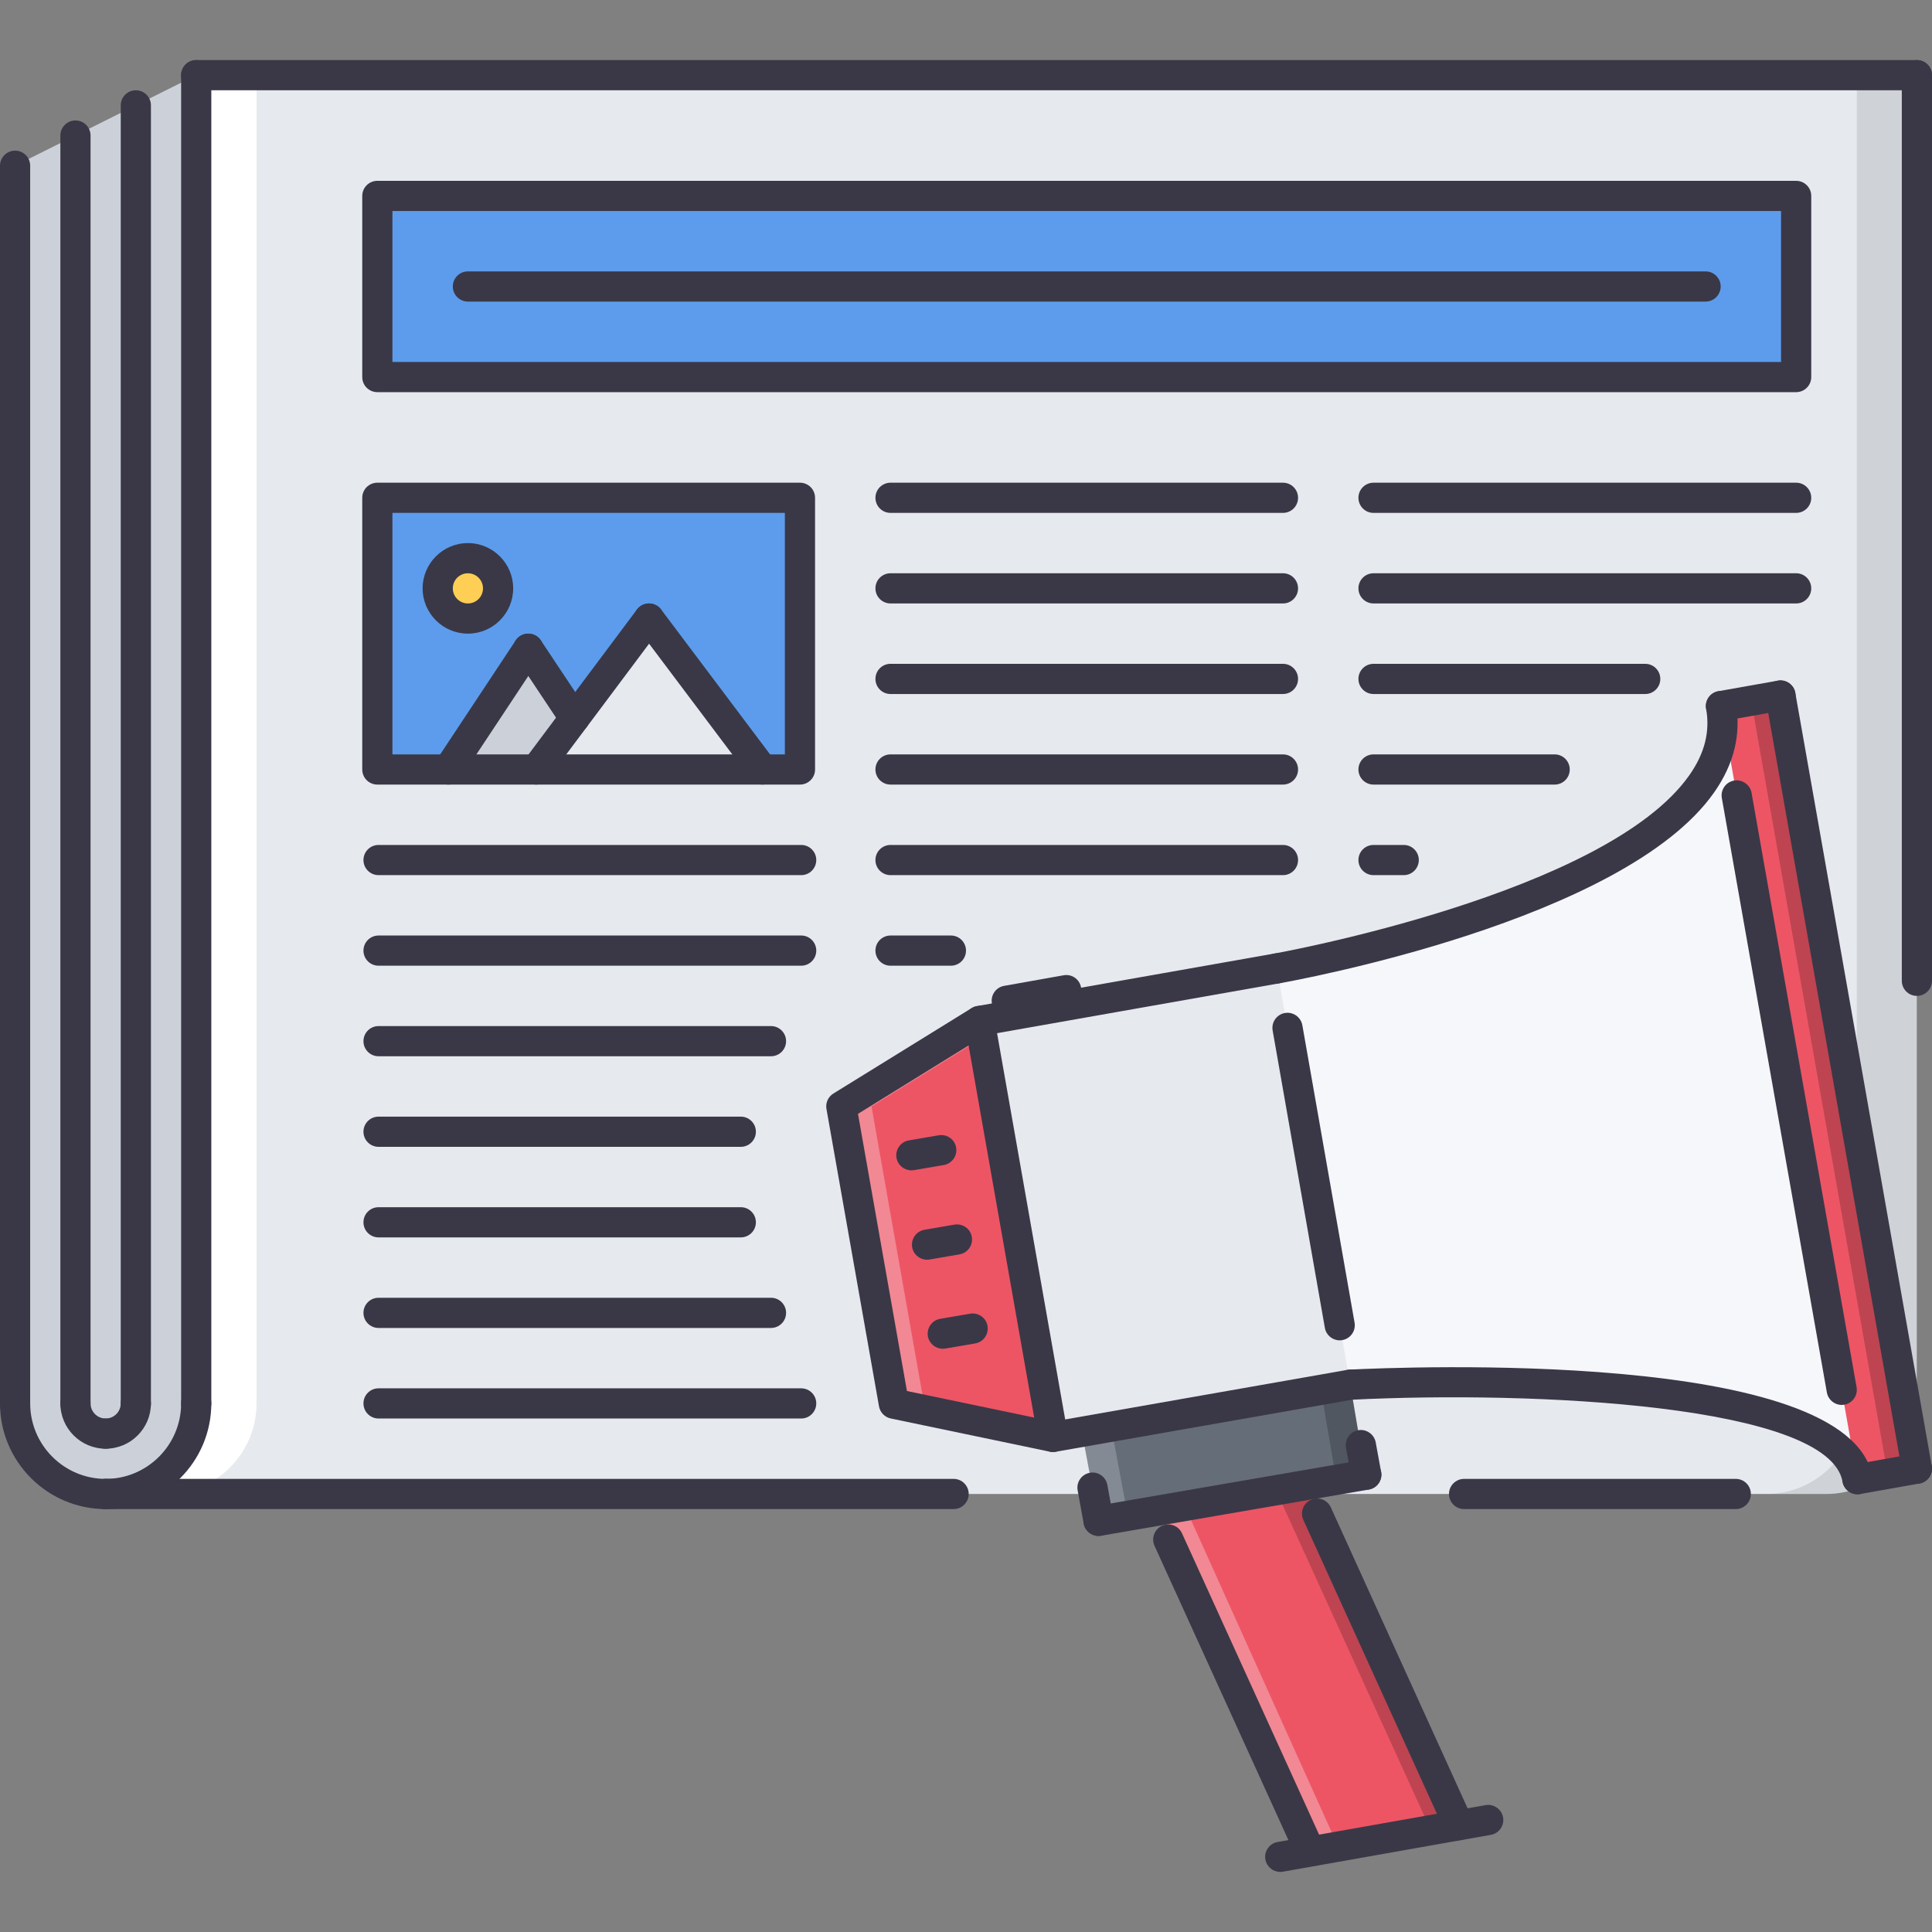 <?xml version="1.0" encoding="iso-8859-1"?>
<!-- Generator: Adobe Illustrator 19.0.0, SVG Export Plug-In . SVG Version: 6.00 Build 0)  -->
<svg version="1.1" id="Capa_1" xmlns="http://www.w3.org/2000/svg" xmlns:xlink="http://www.w3.org/1999/xlink" x="0px" y="0px"
	 viewBox="0 0 511.767 511.767" style="enable-background:new 0 0 511.767 511.767;" xml:space="preserve">
<rect x="0" y="0" width="511.767" height="511.767" fill="#808080" stroke="none"/>
<path style="fill:#E6E9ED;" d="M507.752,19.913H51.96v351.839c0,13.244-10.737,23.988-23.989,23.988H51.96h431.802
	c13.252,0,23.99-10.744,23.99-23.988v-0.008l0,0V19.913z"/>
<path style="fill:#FFFFFF;" d="M67.953,371.752V19.913H51.96v351.839c0,13.244-10.737,23.988-23.989,23.988h15.992
	C57.216,395.74,67.953,384.996,67.953,371.752z"/>
<g style="opacity:0.1;">
	<path d="M507.846,371.752V19.913h-15.992v351.839c0,13.244-10.738,23.988-23.99,23.988h15.992
		C497.108,395.74,507.846,384.996,507.846,371.752z"/>
</g>
<polygon style="fill:#656D78;" points="361.912,391.821 290.992,402.856 286.541,379.029 357.68,366.793 "/>
<g style="opacity:0.2;">
	<polygon points="357.68,366.793 349.91,368.129 353.916,391.821 290.766,401.645 290.992,402.856 361.912,391.821 	"/>
</g>
<g style="opacity:0.2;">
	<polygon style="fill:#FFFFFF;" points="294.537,379.029 357.906,368.129 357.68,366.793 286.541,379.029 290.992,402.856 
		298.762,401.645 	"/>
</g>
<g>
	<rect x="99.943" y="131.863" style="fill:#5D9CEC;" width="111.95" height="71.967"/>
	<rect x="99.943" y="51.903" style="fill:#5D9CEC;" width="375.83" height="47.978"/>
</g>
<path style="fill:#CCD1D9;" d="M3.982,43.902v327.85c0,13.244,10.737,23.988,23.989,23.988s23.989-10.744,23.989-23.988V19.913
	L3.982,43.902z"/>
<path style="fill:#FFCE54;" d="M131.924,155.851c0,4.412-3.576,7.996-7.996,7.996c-4.42,0-7.996-3.584-7.996-7.996
	c0-4.42,3.576-7.997,7.996-7.997C128.348,147.854,131.924,151.431,131.924,155.851z"/>
<polygon style="fill:#E6E9ED;" points="171.905,163.847 141.982,203.829 201.954,203.829 "/>
<polygon style="fill:#CCD1D9;" points="152.141,190.249 141.982,203.829 118.742,203.829 139.92,171.843 "/>
<polygon style="fill:#ED5565;" points="256.765,375.985 236.774,371.83 222.859,293.069 259.483,270.44 278.91,380.623 "/>
<g style="opacity:0.3;">
	<polygon style="fill:#FFFFFF;" points="264.762,375.985 244.77,371.83 230.855,293.069 260.272,274.891 259.483,270.44 
		222.859,293.069 236.774,371.83 256.765,375.985 278.91,380.623 278.608,378.889 	"/>
</g>
<path style="fill:#F5F7FA;" d="M485.621,263.723l-13.994-79.487l-15.758,2.796c8.402,47.26-117.625,69.492-117.625,69.492
	L267.4,269.081l-7.918,1.359l19.428,110.184l78.77-13.83c0,0,128.738-6.48,134.336,25.027l15.752-2.795L485.621,263.723z"/>
<polygon style="fill:#ED5565;" points="507.768,389.026 492.016,391.821 455.869,187.032 471.627,184.236 "/>
<g style="opacity:0.2;">
	<polygon points="471.627,184.236 463.873,185.611 499.772,389.026 491.776,390.447 492.016,391.821 507.768,389.026 	"/>
</g>
<polygon style="fill:#ED5565;" points="386.385,483.459 347.043,490.416 306.399,400.199 345.404,393.469 "/>
<g style="opacity:0.2;">
	<polygon points="345.404,393.469 337.994,394.75 378.389,483.459 346.451,489.104 347.043,490.416 386.385,483.459 	"/>
</g>
<g style="opacity:0.3;">
	<polygon style="fill:#FFFFFF;" points="314.395,400.199 345.99,394.75 345.404,393.469 306.399,400.199 347.043,490.416 
		354.447,489.104 	"/>
</g>
<polygon style="fill:#E6E9ED;" points="357.68,366.793 278.91,380.623 259.483,270.44 338.244,256.524 "/>
<g>
	<path style="fill:#3A3847;" d="M487.846,372.151c-1.896,0-3.584-1.367-3.928-3.303l-27.822-157.452
		c-0.383-2.171,1.062-4.249,3.24-4.631c2.117-0.383,4.24,1.062,4.631,3.24l27.824,157.452c0.381,2.17-1.062,4.248-3.242,4.631
		C488.315,372.127,488.08,372.151,487.846,372.151z"/>
	<path style="fill:#3A3847;" d="M492.008,395.819c-1.896,0-3.584-1.365-3.928-3.303c-3.631-20.412-81.758-24.168-130.197-21.733
		c-2.414,0.078-4.092-1.592-4.193-3.795c-0.117-2.201,1.586-4.076,3.787-4.193c13.549-0.664,132.432-5.67,138.477,28.322
		c0.389,2.18-1.062,4.248-3.234,4.639C492.477,395.795,492.242,395.819,492.008,395.819z"/>
	<path style="fill:#3A3847;" d="M338.237,260.522c-1.898,0-3.586-1.367-3.93-3.303c-0.381-2.179,1.07-4.249,3.242-4.631
		c0.873-0.156,88.006-15.859,109.996-47.322c4.021-5.755,5.459-11.495,4.389-17.531c-0.391-2.179,1.062-4.248,3.232-4.639
		c2.203-0.383,4.248,1.062,4.639,3.241c1.445,8.121-0.477,16.032-5.709,23.512c-23.887,34.164-111.441,49.954-115.158,50.61
		C338.703,260.498,338.469,260.522,338.237,260.522z"/>
	<path style="fill:#3A3847;" d="M455.862,191.03c-1.898,0-3.584-1.358-3.928-3.295c-0.391-2.179,1.062-4.248,3.232-4.639
		l15.758-2.796c2.18-0.39,4.256,1.062,4.639,3.233c0.391,2.179-1.061,4.248-3.232,4.638l-15.758,2.795
		C456.33,191.014,456.096,191.03,455.862,191.03z"/>
	<path style="fill:#3A3847;" d="M507.76,393.024c-1.898,0-3.584-1.367-3.928-3.303l-36.141-204.79
		c-0.383-2.179,1.07-4.248,3.24-4.631c2.141-0.39,4.248,1.062,4.631,3.241l36.141,204.789c0.383,2.172-1.062,4.248-3.24,4.631
		C508.229,393,507.994,393.024,507.76,393.024z"/>
	<path style="fill:#3A3847;" d="M492.008,395.819c-1.896,0-3.584-1.365-3.928-3.303c-0.389-2.17,1.062-4.248,3.242-4.631
		l15.75-2.795c2.131-0.383,4.248,1.055,4.631,3.232c0.391,2.18-1.062,4.248-3.24,4.639l-15.752,2.795
		C492.477,395.795,492.242,395.819,492.008,395.819z"/>
	<path style="fill:#3A3847;" d="M278.903,384.621c-1.904,0-3.592-1.367-3.928-3.303c-0.383-2.18,1.07-4.248,3.242-4.631
		l78.768-13.838c2.125-0.359,4.256,1.07,4.631,3.248c0.383,2.18-1.07,4.248-3.24,4.631l-78.77,13.838
		C279.371,384.606,279.137,384.621,278.903,384.621z"/>
	<path style="fill:#3A3847;" d="M259.475,274.438c-1.906,0-3.6-1.375-3.936-3.326c-0.367-2.172,1.094-4.24,3.264-4.615
		l78.746-13.909c2.139-0.406,4.248,1.062,4.631,3.233c0.383,2.179-1.062,4.255-3.242,4.638l-78.775,13.916
		C259.928,274.414,259.701,274.438,259.475,274.438z"/>
	<path style="fill:#3A3847;" d="M278.91,384.621c-0.273,0-0.545-0.023-0.818-0.086l-42.13-8.793
		c-1.601-0.336-2.842-1.609-3.123-3.217l-13.916-78.762c-0.289-1.615,0.438-3.24,1.835-4.1l36.623-22.631
		c1.133-0.693,2.539-0.779,3.734-0.24c1.209,0.537,2.076,1.646,2.303,2.951l19.43,110.184c0.232,1.312-0.203,2.646-1.156,3.568
		C280.942,384.223,279.942,384.621,278.91,384.621z M240.241,368.465l33.705,7.035l-17.375-98.564l-29.299,18.109L240.241,368.465z"
		/>
	<path style="fill:#3A3847;" d="M354.869,355.041c-1.906,0-3.594-1.367-3.928-3.311l-13.83-78.762
		c-0.383-2.178,1.07-4.248,3.24-4.631c2.141-0.391,4.248,1.062,4.631,3.248l13.83,78.762c0.383,2.178-1.07,4.248-3.242,4.631
		C355.338,355.018,355.104,355.041,354.869,355.041z"/>
	<path style="fill:#3A3847;" d="M241.405,310.014c-1.905,0-3.6-1.373-3.936-3.318c-0.367-2.178,1.093-4.248,3.264-4.615l7.918-1.357
		c2.218-0.367,4.248,1.076,4.623,3.264c0.367,2.17-1.093,4.24-3.264,4.615l-7.918,1.357
		C241.858,309.998,241.632,310.014,241.405,310.014z"/>
	<path style="fill:#3A3847;" d="M249.721,357.274c-1.905,0-3.6-1.373-3.936-3.318c-0.367-2.178,1.093-4.248,3.264-4.615l7.919-1.359
		c2.201-0.357,4.248,1.078,4.621,3.266c0.367,2.17-1.092,4.24-3.264,4.615l-7.918,1.357
		C250.175,357.258,249.948,357.274,249.721,357.274z"/>
	<path style="fill:#3A3847;" d="M245.559,333.692c-1.905,0-3.6-1.375-3.936-3.318c-0.375-2.18,1.085-4.248,3.264-4.623l7.918-1.359
		c2.21-0.367,4.249,1.078,4.622,3.256c0.375,2.18-1.084,4.248-3.263,4.623l-7.918,1.359
		C246.012,333.668,245.786,333.692,245.559,333.692z"/>
	<path style="fill:#3A3847;" d="M266.674,269.08c-1.896,0-3.584-1.367-3.928-3.303c-0.391-2.172,1.062-4.248,3.232-4.631
		l15.752-2.803c2.209-0.406,4.256,1.061,4.639,3.24c0.391,2.17-1.062,4.248-3.234,4.631l-15.75,2.803
		C267.143,269.057,266.908,269.08,266.674,269.08z"/>
	<path style="fill:#3A3847;" d="M386.385,487.457c-1.514,0-2.967-0.867-3.639-2.344L345.24,402.59
		c-0.914-2.008-0.023-4.381,1.982-5.295c2.016-0.906,4.381-0.016,5.295,1.982l37.506,82.525c0.914,2.016,0.023,4.381-1.982,5.295
		C387.502,487.348,386.94,487.457,386.385,487.457z"/>
	<path style="fill:#3A3847;" d="M347.043,494.414c-1.514,0-2.967-0.875-3.639-2.342l-37.584-82.604
		c-0.914-2.014-0.023-4.381,1.984-5.295c2.014-0.912,4.381-0.031,5.293,1.984l37.586,82.604c0.912,2.006,0.023,4.379-1.984,5.293
		C348.16,494.297,347.598,494.414,347.043,494.414z"/>
	<path style="fill:#3A3847;" d="M339.117,495.852c-1.889,0-3.576-1.352-3.928-3.279c-0.391-2.172,1.047-4.256,3.217-4.646
		l55.125-9.77c2.131-0.375,4.24,1.07,4.621,3.256c0.383,2.18-1.076,4.248-3.248,4.623l-55.061,9.754
		C339.602,495.836,339.36,495.852,339.117,495.852z"/>
	<path style="fill:#3A3847;" d="M290.985,406.854c-1.891,0-3.578-1.352-3.928-3.281l-1.602-8.799
		c-0.391-2.172,1.047-4.248,3.217-4.646c2.141-0.43,4.256,1.037,4.654,3.217l1.602,8.801c0.391,2.17-1.047,4.248-3.219,4.646
		C291.467,406.838,291.227,406.854,290.985,406.854z"/>
	<path style="fill:#3A3847;" d="M290.985,406.854c-1.906,0-3.602-1.367-3.936-3.32c-0.375-2.17,1.084-4.24,3.264-4.613l70.92-12.238
		c2.141-0.357,4.248,1.078,4.623,3.258c0.375,2.178-1.086,4.248-3.264,4.623L291.67,406.8
		C291.444,406.838,291.211,406.854,290.985,406.854z"/>
	<path style="fill:#3A3847;" d="M361.904,394.617c-1.891,0-3.568-1.344-3.928-3.273l-1.438-7.84
		c-0.398-2.17,1.047-4.256,3.217-4.654c2.133-0.398,4.248,1.039,4.654,3.211l1.438,7.84c0.398,2.17-1.047,4.256-3.217,4.654
		C362.389,394.602,362.147,394.617,361.904,394.617z"/>
	<path style="fill:#3A3847;" d="M507.768,263.801c-2.211,0-3.998-1.787-3.998-3.998V19.913c0-2.21,1.787-3.999,3.998-3.999
		c2.209,0,3.998,1.789,3.998,3.999v239.89C511.766,262.014,509.977,263.801,507.768,263.801z"/>
	<path style="fill:#3A3847;" d="M51.976,375.75c-2.209,0-3.998-1.789-3.998-3.998V19.913c0-2.21,1.789-3.999,3.998-3.999
		c2.21,0,3.999,1.789,3.999,3.999v351.839C55.974,373.961,54.186,375.75,51.976,375.75z"/>
	<path style="fill:#3A3847;" d="M27.987,399.738c-2.21,0-3.998-1.787-3.998-3.998c0-2.209,1.788-3.998,3.998-3.998
		c11.026,0,19.991-8.973,19.991-19.99c0-2.211,1.789-3.998,3.998-3.998c2.21,0,3.999,1.787,3.999,3.998
		C55.974,387.182,43.417,399.738,27.987,399.738z"/>
	<path style="fill:#3A3847;" d="M27.987,399.738C12.556,399.738,0,387.181,0,371.752c0-2.211,1.788-3.998,3.998-3.998
		s3.998,1.787,3.998,3.998c0,11.018,8.965,19.99,19.991,19.99c2.21,0,3.998,1.789,3.998,3.998
		C31.985,397.951,30.197,399.738,27.987,399.738z"/>
	<path style="fill:#3A3847;" d="M3.998,375.75c-2.21,0-3.998-1.789-3.998-3.998V43.902c0-2.21,1.788-3.998,3.998-3.998
		s3.998,1.788,3.998,3.998v327.85C7.996,373.961,6.208,375.75,3.998,375.75z"/>
	<path style="fill:#3A3847;" d="M35.983,375.75c-2.21,0-3.998-1.789-3.998-3.998V27.91c0-2.21,1.788-3.999,3.998-3.999
		s3.998,1.789,3.998,3.999v343.842C39.981,373.961,38.193,375.75,35.983,375.75z"/>
	<path style="fill:#3A3847;" d="M19.99,375.75c-2.209,0-3.998-1.789-3.998-3.998V35.906c0-2.21,1.789-3.998,3.998-3.998
		c2.21,0,3.999,1.788,3.999,3.998v335.846C23.989,373.961,22.2,375.75,19.99,375.75z"/>
	<path style="fill:#3A3847;" d="M27.987,383.746c-2.21,0-3.998-1.787-3.998-3.998c0-2.209,1.788-3.998,3.998-3.998
		c2.202,0,3.998-1.797,3.998-3.998c0-2.211,1.788-3.998,3.998-3.998s3.998,1.787,3.998,3.998
		C39.981,378.365,34.601,383.746,27.987,383.746z"/>
	<path style="fill:#3A3847;" d="M27.987,383.746c-6.614,0-11.995-5.381-11.995-11.994c0-2.211,1.789-3.998,3.998-3.998
		c2.21,0,3.999,1.787,3.999,3.998c0,2.201,1.796,3.998,3.998,3.998c2.21,0,3.998,1.789,3.998,3.998
		C31.985,381.959,30.197,383.746,27.987,383.746z"/>
	<path style="fill:#3A3847;" d="M252.603,399.738H27.987c-2.21,0-3.998-1.787-3.998-3.998c0-2.209,1.788-3.998,3.998-3.998h224.616
		c2.21,0,3.999,1.789,3.999,3.998C256.601,397.951,254.813,399.738,252.603,399.738z"/>
	<path style="fill:#3A3847;" d="M507.768,23.911H51.976c-2.209,0-3.998-1.789-3.998-3.998c0-2.21,1.789-3.999,3.998-3.999h455.792
		c2.209,0,3.998,1.789,3.998,3.999C511.766,22.123,509.977,23.911,507.768,23.911z"/>
	<path style="fill:#3A3847;" d="M475.781,103.875H99.954c-2.21,0-3.998-1.788-3.998-3.998V51.899c0-2.21,1.788-3.999,3.998-3.999
		h375.828c2.211,0,3.998,1.789,3.998,3.999v47.978C479.779,102.087,477.992,103.875,475.781,103.875z M103.952,95.879h367.831
		V55.897H103.952V95.879z"/>
	<path style="fill:#3A3847;" d="M451.793,79.885h-327.85c-2.21,0-3.998-1.788-3.998-3.998s1.788-3.998,3.998-3.998h327.85
		c2.209,0,3.998,1.788,3.998,3.998S454.002,79.885,451.793,79.885z"/>
	<path style="fill:#3A3847;" d="M459.789,399.738h-71.967c-2.211,0-3.998-1.787-3.998-3.998c0-2.209,1.787-3.998,3.998-3.998h71.967
		c2.211,0,3.998,1.789,3.998,3.998C463.787,397.951,462,399.738,459.789,399.738z"/>
	<path style="fill:#3A3847;" d="M211.903,207.827H99.954c-2.21,0-3.998-1.788-3.998-3.998v-71.967c0-2.21,1.788-3.998,3.998-3.998
		h111.949c2.209,0,3.998,1.788,3.998,3.998v71.967C215.901,206.039,214.112,207.827,211.903,207.827z M103.952,199.831h103.953
		V135.86H103.952V199.831z"/>
	<path style="fill:#3A3847;" d="M142.013,207.827c-0.835,0-1.679-0.257-2.39-0.796c-1.773-1.32-2.132-3.827-0.812-5.6l29.908-39.981
		c1.335-1.765,3.842-2.116,5.599-0.804c1.765,1.32,2.124,3.827,0.805,5.599l-29.908,39.974
		C144.433,207.273,143.231,207.827,142.013,207.827z"/>
	<path style="fill:#3A3847;" d="M201.985,207.827c-1.21,0-2.413-0.554-3.193-1.601l-30.064-39.981
		c-1.328-1.765-0.977-4.271,0.789-5.591c1.75-1.32,4.271-0.984,5.599,0.789l30.064,39.981c1.327,1.765,0.976,4.271-0.789,5.6
		C203.672,207.562,202.829,207.827,201.985,207.827z"/>
	<path style="fill:#3A3847;" d="M118.75,207.827c-0.765,0-1.53-0.218-2.21-0.664c-1.835-1.226-2.342-3.702-1.124-5.544
		l21.186-31.985c1.226-1.843,3.717-2.335,5.544-1.124c1.835,1.218,2.343,3.701,1.125,5.536l-21.186,31.985
		C121.311,207.195,120.047,207.827,118.75,207.827z"/>
	<path style="fill:#3A3847;" d="M152.173,194.232c-1.289,0-2.562-0.625-3.327-1.789l-12.236-18.39
		c-1.226-1.835-0.727-4.318,1.109-5.544c1.835-1.219,4.318-0.734,5.544,1.116l12.236,18.39c1.226,1.843,0.727,4.318-1.109,5.544
		C153.703,194.013,152.937,194.232,152.173,194.232z"/>
	<path style="fill:#3A3847;" d="M123.943,167.845c-6.614,0-11.995-5.38-11.995-11.994s5.38-11.995,11.995-11.995
		c6.615,0,11.994,5.381,11.994,11.995S130.557,167.845,123.943,167.845z M123.943,151.853c-2.202,0-3.998,1.789-3.998,3.999
		c0,2.202,1.796,3.998,3.998,3.998s3.998-1.796,3.998-3.998C127.941,153.641,126.145,151.853,123.943,151.853z"/>
	<path style="fill:#3A3847;" d="M339.844,135.86H235.892c-2.21,0-3.999-1.788-3.999-3.998s1.789-3.998,3.999-3.998h103.952
		c2.211,0,3.998,1.788,3.998,3.998S342.055,135.86,339.844,135.86z"/>
	<path style="fill:#3A3847;" d="M339.844,159.849H235.892c-2.21,0-3.999-1.788-3.999-3.998s1.789-3.999,3.999-3.999h103.952
		c2.211,0,3.998,1.789,3.998,3.999S342.055,159.849,339.844,159.849z"/>
	<path style="fill:#3A3847;" d="M339.844,183.838H235.892c-2.21,0-3.999-1.788-3.999-3.998s1.789-3.999,3.999-3.999h103.952
		c2.211,0,3.998,1.789,3.998,3.999S342.055,183.838,339.844,183.838z"/>
	<path style="fill:#3A3847;" d="M339.844,207.827H235.892c-2.21,0-3.999-1.788-3.999-3.998s1.789-3.998,3.999-3.998h103.952
		c2.211,0,3.998,1.788,3.998,3.998S342.055,207.827,339.844,207.827z"/>
	<path style="fill:#3A3847;" d="M339.844,231.816H235.892c-2.21,0-3.999-1.788-3.999-3.998s1.789-3.998,3.999-3.998h103.952
		c2.211,0,3.998,1.788,3.998,3.998S342.055,231.816,339.844,231.816z"/>
	<path style="fill:#3A3847;" d="M251.884,255.805h-15.993c-2.21,0-3.999-1.788-3.999-3.998s1.789-3.999,3.999-3.999h15.993
		c2.21,0,3.998,1.789,3.998,3.999S254.094,255.805,251.884,255.805z"/>
	<path style="fill:#3A3847;" d="M212.223,231.816H100.274c-2.21,0-3.998-1.788-3.998-3.998s1.788-3.998,3.998-3.998h111.949
		c2.21,0,3.998,1.788,3.998,3.998S214.433,231.816,212.223,231.816z"/>
	<path style="fill:#3A3847;" d="M196.23,327.772h-95.956c-2.21,0-3.998-1.787-3.998-3.998c0-2.209,1.788-3.998,3.998-3.998h95.956
		c2.21,0,3.998,1.789,3.998,3.998C200.228,325.985,198.44,327.772,196.23,327.772z"/>
	<path style="fill:#3A3847;" d="M204.226,351.762H100.274c-2.21,0-3.998-1.789-3.998-3.998c0-2.211,1.788-4,3.998-4h103.952
		c2.21,0,3.998,1.789,3.998,4C208.224,349.973,206.436,351.762,204.226,351.762z"/>
	<path style="fill:#3A3847;" d="M212.223,375.75H100.274c-2.21,0-3.998-1.789-3.998-3.998c0-2.211,1.788-3.998,3.998-3.998h111.949
		c2.21,0,3.998,1.787,3.998,3.998C216.221,373.961,214.433,375.75,212.223,375.75z"/>
	<path style="fill:#3A3847;" d="M212.223,255.805H100.274c-2.21,0-3.998-1.788-3.998-3.998s1.788-3.999,3.998-3.999h111.949
		c2.21,0,3.998,1.789,3.998,3.999S214.433,255.805,212.223,255.805z"/>
	<path style="fill:#3A3847;" d="M204.226,279.793H100.274c-2.21,0-3.998-1.787-3.998-3.998c0-2.209,1.788-3.998,3.998-3.998h103.952
		c2.21,0,3.998,1.789,3.998,3.998C208.224,278.006,206.436,279.793,204.226,279.793z"/>
	<path style="fill:#3A3847;" d="M196.23,303.783h-95.956c-2.21,0-3.998-1.789-3.998-3.998c0-2.211,1.788-3.998,3.998-3.998h95.956
		c2.21,0,3.998,1.787,3.998,3.998C200.228,301.994,198.44,303.783,196.23,303.783z"/>
	<path style="fill:#3A3847;" d="M475.781,135.86H363.834c-2.211,0-4-1.788-4-3.998s1.789-3.998,4-3.998h111.947
		c2.211,0,3.998,1.788,3.998,3.998S477.992,135.86,475.781,135.86z"/>
	<path style="fill:#3A3847;" d="M475.781,159.849H363.834c-2.211,0-4-1.788-4-3.998s1.789-3.999,4-3.999h111.947
		c2.211,0,3.998,1.789,3.998,3.999S477.992,159.849,475.781,159.849z"/>
	<path style="fill:#3A3847;" d="M435.801,183.838h-71.967c-2.211,0-4-1.788-4-3.998s1.789-3.999,4-3.999h71.967
		c2.209,0,3.998,1.789,3.998,3.999S438.01,183.838,435.801,183.838z"/>
	<path style="fill:#3A3847;" d="M411.811,207.827h-47.977c-2.211,0-4-1.788-4-3.998s1.789-3.998,4-3.998h47.977
		c2.211,0,3.998,1.788,3.998,3.998S414.022,207.827,411.811,207.827z"/>
	<path style="fill:#3A3847;" d="M371.83,231.816h-7.996c-2.211,0-4-1.788-4-3.998s1.789-3.998,4-3.998h7.996
		c2.209,0,3.998,1.788,3.998,3.998S374.039,231.816,371.83,231.816z"/>
</g>
<g>
</g>
<g>
</g>
<g>
</g>
<g>
</g>
<g>
</g>
<g>
</g>
<g>
</g>
<g>
</g>
<g>
</g>
<g>
</g>
<g>
</g>
<g>
</g>
<g>
</g>
<g>
</g>
<g>
</g>
</svg>
